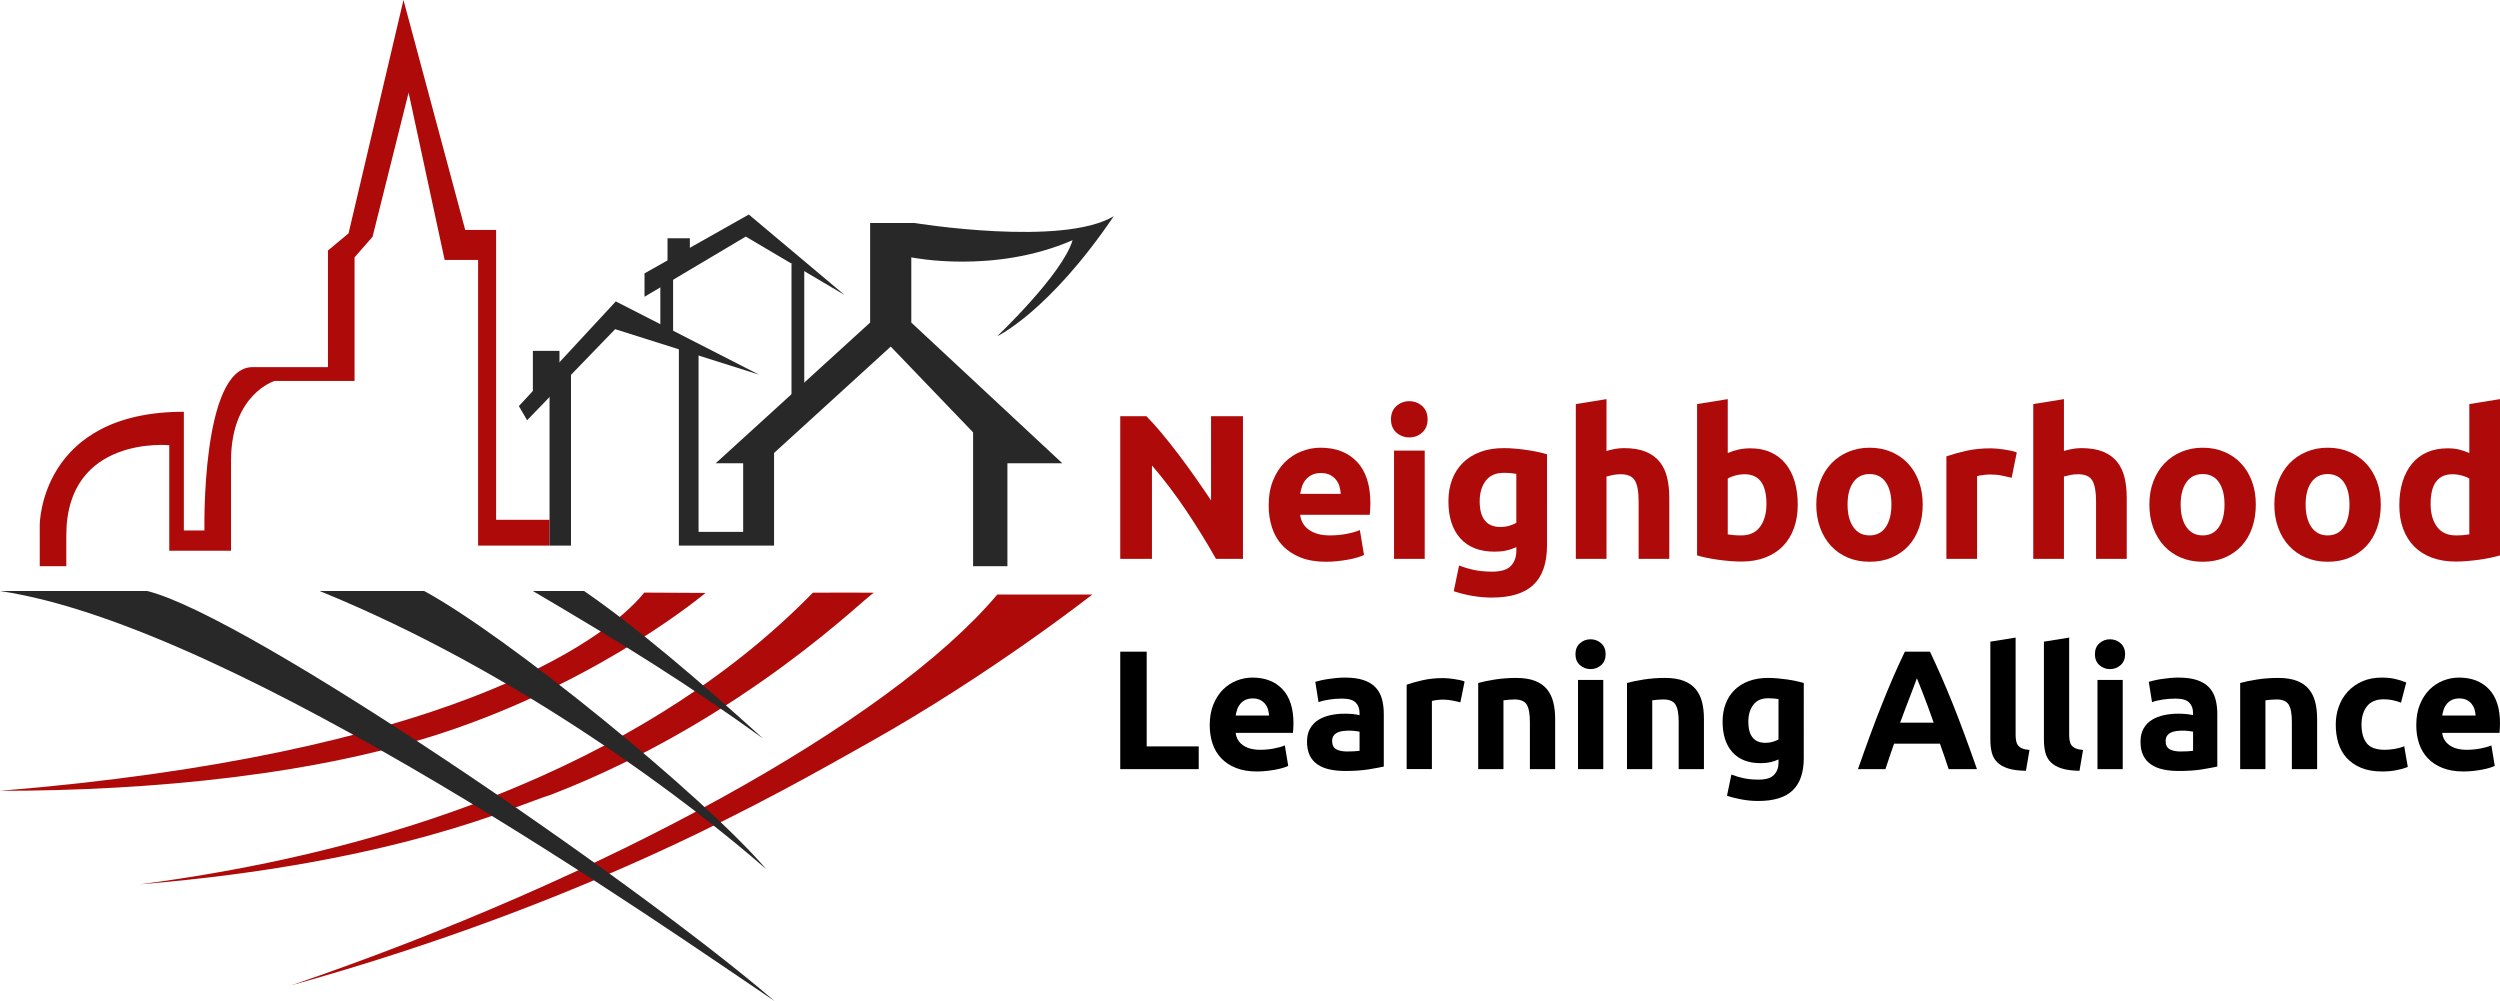<?xml version="1.0" encoding="utf-8"?>
<!-- Generator: Adobe Illustrator 15.1.0, SVG Export Plug-In . SVG Version: 6.00 Build 0)  -->
<!DOCTYPE svg PUBLIC "-//W3C//DTD SVG 1.1//EN" "http://www.w3.org/Graphics/SVG/1.1/DTD/svg11.dtd">
<svg version="1.1" id="Logo" xmlns="http://www.w3.org/2000/svg" xmlns:xlink="http://www.w3.org/1999/xlink" x="0px" y="0px"
	 width="354.013px" height="141.751px" viewBox="0 0 354.013 141.751" enable-background="new 0 0 354.013 141.751"
	 xml:space="preserve">
<path fill="#282828" d="M98.92,49.928v25.389h6.317v-9.717h-3.889l21.867-19.923V31.582h6.318c0,0,20.895,3.404,28.184-0.968
	c-9.23,13.604-16.521,17.005-16.521,17.005s9.232-8.745,10.689-13.605c-11.178,4.86-22.84,2.429-22.84,2.429v9.234L150.429,65.6
	h-7.775v14.576h-4.858v-18.95l-11.662-12.148L109.61,64.143v13.119H96.13V47.757L98.92,49.928z"/>
<g>
	<g>
		<polygon fill="#282828" points="73.475,57.502 74.639,59.51 87.109,46.613 107.48,53.052 87.2,42.682 		"/>
		<polygon fill="#282828" points="79.225,52.238 75.457,55.652 75.457,49.685 79.225,49.685 		"/>
	</g>
</g>
<g>
	<g>
		<polygon fill="#282828" points="91.266,38.713 91.266,42.024 105.602,33.501 119.6,41.772 106.035,30.377 		"/>
		<polygon fill="#282828" points="97.689,35.88 94.525,38.752 94.525,33.74 97.689,33.74 		"/>
	</g>
</g>
<rect x="93.508" y="38.163" fill="#282828" width="1.807" height="9.289"/>
<rect x="112.08" y="37.389" fill="#282828" width="1.809" height="18.831"/>
<path id="Right_Tail" display="none" fill="#AF0A0A" d="M294.475,133.156c0,0-24.817,2.73-61.373,18.365h9.398
	C260.893,143.618,278.604,137.061,294.475,133.156z"/>
<path id="Left_Tail" display="none" fill="#282828" d="M48.496,146.252c15.071,0.289,29.279,2.283,42.344,5.27h7.301
	C69.963,145.045,48.496,146.252,48.496,146.252z"/>
<path fill="#F05A28" d="M25.257,126.775c-0.59-0.135-1.174-0.274-1.749-0.424C24.089,126.504,24.671,126.645,25.257,126.775z"/>
<g id="Lower_Left_Red">
	<path display="none" fill="#AF0A0A" d="M5.632,118.947c-4.482-0.387,24.569,5.621,56.271-6.348
		c-1.414-0.843-1.618-0.953-3.098-1.801C43.327,118.146,9.914,119.316,5.632,118.947z"/>
	<path display="none" fill="#AF0A0A" d="M75.501,103.209c-4.396,2.262-8.625,4.209-12.768,5.895c1.303,0.82,1.741,1.097,3.042,1.959
		c3.86-1.778,8.232-3.572,12.188-5.978C77.039,104.378,76.493,103.948,75.501,103.209z"/>
	<path display="none" fill="#AF0A0A" d="M77.367,102.246c0.845,0.719,1.577,1.354,2.418,2.1c0.646-0.41,8.667-4.731,11.967-6.684
		c-0.564-0.508-1.941-1.541-2.632-2.143C85.041,98.014,81.134,100.254,77.367,102.246z"/>
	<path display="none" fill="#AF0A0A" d="M87.152,112.471c-3.729,1.973-7.549,3.853-11.419,5.578c1.05,0.779,1.051,0.762,2.096,1.575
		c3.673-1.538,7.596-3.293,11.377-5.381C88.34,113.475,88.232,113.389,87.152,112.471z"/>
	<path display="none" fill="#AF0A0A" d="M25.257,126.775c15.756,3.609,32.667,0.343,49.456-6.155
		c-1.084-0.729-0.802-0.536-1.948-1.282C56.635,126.143,39.821,130.032,25.257,126.775z"/>
	<path display="none" fill="#AF0A0A" d="M31.475,141.75c14.625-0.375,35.664-2.898,55.016-12.887
		c-0.885-0.65-1.813-1.328-2.762-2.012C68.655,134.977,51.779,139.523,31.475,141.75z"/>
</g>
<g>
	<g>
		<path fill="#AF0A0A" d="M122.973,105.199c17.361-9.727,31.708-21.014,31.708-21.014h-13.454
			c-15.406,18.268-55.84,40.279-100.006,55.349C84.193,127.539,110.236,112.334,122.973,105.199z"/>
		<path fill="#AF0A0A" d="M78.083,112.512c27.521-10.654,44.924-28.471,45.658-28.55c0.733-0.079-8.638-0.035-8.638-0.035
			c-9.941,10.173-36.767,33.636-95.328,41.304C56.356,122.205,73.204,113.99,78.083,112.512z"/>
		<path fill="#AF0A0A" d="M99.905,83.961l-8.67-0.047C85.427,91.128,62.316,106.896,0,111.984c21.335,0,45.382-2.244,64.062-8.67
			C85.874,95.813,99.905,83.961,99.905,83.961z"/>
	</g>
	<path fill="#AF0A0A" d="M31.077,115.984"/>
</g>
<path fill="#282828" d="M82.712,83.691h-7.255c13.119,7.716,21.819,13.119,32.59,20.881C98.698,96.114,90.041,88.736,82.712,83.691z
	"/>
<path fill="#282828" d="M60.067,83.691H45.254c28.678,11.642,52.887,30.334,63.274,39.41
	C99.393,112.461,71.749,90.014,60.067,83.691z"/>
<path fill="#282828" d="M20.848,83.691H0c33.571,4.968,94.445,47.836,109.675,58.06C90.521,125.23,35.159,87.198,20.848,83.691z"/>
<g id="Right_Lower_Red">
	<path display="none" fill="#AF0A0A" d="M89.629,95.206c0.563,0.578,1.658,1.743,2.215,2.342
		c7.785-4.329,16.888-9.438,23.767-13.856h-9.43C101.737,88.855,94.848,92.208,89.629,95.206z"/>
	<path display="none" fill="#AF0A0A" d="M87.932,112.055c0.875,0.881,1.017,1.016,1.881,1.93
		c7.148-3.116,38.018-23.146,49.04-30.293h-7.981C126.277,87.073,105.156,102.831,87.932,112.055z"/>
	<path display="none" fill="#AF0A0A" d="M154.805,83.889l6.657-0.197c-24.736,11.629-69.294,41.944-73.365,44.349
		c-0.846-0.741-1.692-1.467-2.54-2.187C94.586,120.863,144.266,88.777,154.805,83.889z"/>
	<path display="none" fill="#AF0A0A" d="M257.918,152.814c4.692-1.336,17.453-1.39,22.52-2.424c0,0-15.813-0.813-28.449,2.424"/>
</g>
<g>
	<path fill="#AF0A0A" d="M70.252,73.609V32.556h-4.375L57.133,0l-7.775,33.042l-2.917,2.427V51.99c0,0-3.401,0-10.69,0
		s-6.8,23.127-6.8,23.127h-2.917v-16.81c-20.408,0-20.408,16.036-20.408,16.036v5.831H9.39v-4.369
		c0-14.215,14.58-12.758,14.58-12.758V77.99h8.745c0,0,0-3.281,0-12.757c0-9.474,6.194-11.294,6.194-11.294h11.298V36.442
		l2.55-2.917l5.104-20.407l5.104,23.688h4.737v40.455h10.116v-3.651H70.252z"/>
	<polygon fill="#282828" points="77.818,55.713 77.818,73.609 77.818,77.261 80.856,77.261 80.856,52.006 	"/>
	<line fill="none" x1="77.818" y1="73.609" x2="77.818" y2="77.261"/>
</g>
<g>
	<path fill="#AF0A0A" d="M172.188,79.141c-1.302-2.313-2.71-4.597-4.226-6.852c-1.516-2.254-3.129-4.382-4.839-6.384v13.236h-4.49
		V58.938h3.702c0.642,0.641,1.351,1.428,2.129,2.361c0.777,0.933,1.569,1.929,2.375,2.988c0.807,1.06,1.609,2.157,2.406,3.295
		c0.796,1.136,1.543,2.23,2.245,3.279V58.938h4.52v20.202H172.188z"/>
	<path fill="#AF0A0A" d="M179.651,71.591c0-1.361,0.209-2.552,0.626-3.572c0.418-1.021,0.967-1.87,1.647-2.551
		c0.68-0.68,1.461-1.195,2.347-1.545c0.884-0.35,1.794-0.525,2.726-0.525c2.176,0,3.896,0.666,5.16,1.997
		c1.264,1.332,1.895,3.291,1.895,5.875c0,0.253-0.01,0.529-0.027,0.831c-0.021,0.302-0.039,0.568-0.061,0.802h-9.852
		c0.098,0.894,0.514,1.603,1.254,2.128c0.736,0.524,1.729,0.787,2.973,0.787c0.795,0,1.578-0.072,2.348-0.219
		c0.768-0.146,1.393-0.325,1.879-0.538l0.584,3.526c-0.232,0.117-0.545,0.233-0.934,0.35c-0.391,0.116-0.822,0.219-1.297,0.307
		c-0.477,0.087-0.988,0.16-1.531,0.218c-0.545,0.06-1.09,0.088-1.633,0.088c-1.381,0-2.58-0.204-3.6-0.612
		c-1.021-0.408-1.866-0.967-2.537-1.676c-0.671-0.71-1.166-1.551-1.488-2.522C179.811,73.768,179.651,72.718,179.651,71.591z
		 M189.855,69.929c-0.02-0.37-0.082-0.729-0.189-1.079c-0.107-0.35-0.273-0.66-0.494-0.933c-0.227-0.272-0.506-0.496-0.846-0.67
		c-0.342-0.174-0.764-0.262-1.27-0.262c-0.486,0-0.904,0.083-1.254,0.247c-0.348,0.166-0.641,0.384-0.873,0.657
		c-0.232,0.273-0.414,0.587-0.539,0.947c-0.125,0.36-0.219,0.724-0.278,1.094H189.855z"/>
	<path fill="#AF0A0A" d="M202.156,59.375c0,0.796-0.258,1.423-0.771,1.88c-0.516,0.457-1.123,0.685-1.822,0.685
		s-1.307-0.228-1.822-0.685c-0.516-0.456-0.771-1.084-0.771-1.88s0.256-1.423,0.771-1.88c0.516-0.457,1.123-0.685,1.822-0.685
		s1.307,0.228,1.822,0.685C201.898,57.952,202.156,58.579,202.156,59.375z M201.747,79.141h-4.344V63.807h4.344V79.141z"/>
	<path fill="#AF0A0A" d="M219.064,77.217c0,2.508-0.637,4.367-1.91,5.582s-3.24,1.822-5.902,1.822c-0.934,0-1.865-0.083-2.799-0.247
		c-0.934-0.166-1.797-0.384-2.596-0.657l0.758-3.644c0.682,0.272,1.395,0.486,2.145,0.642c0.748,0.155,1.598,0.233,2.551,0.233
		c1.242,0,2.123-0.272,2.639-0.815c0.514-0.545,0.771-1.243,0.771-2.1v-0.555c-0.467,0.215-0.947,0.376-1.441,0.48
		c-0.496,0.108-1.035,0.162-1.617,0.162c-2.119,0-3.742-0.627-4.869-1.882c-1.127-1.253-1.691-3.007-1.691-5.261
		c0-1.128,0.174-2.152,0.525-3.076c0.35-0.923,0.859-1.715,1.531-2.376c0.67-0.661,1.492-1.17,2.463-1.53
		c0.969-0.36,2.068-0.54,3.293-0.54c0.525,0,1.064,0.026,1.619,0.073c0.553,0.048,1.102,0.112,1.646,0.189
		c0.543,0.078,1.063,0.17,1.559,0.277c0.494,0.106,0.938,0.218,1.326,0.335V77.217L219.064,77.217z M209.531,70.979
		c0,2.43,0.982,3.644,2.945,3.644c0.445,0,0.863-0.058,1.252-0.175c0.391-0.116,0.719-0.253,0.99-0.408v-6.938
		c-0.213-0.038-0.465-0.073-0.756-0.102c-0.291-0.028-0.633-0.044-1.021-0.044c-1.146,0-2.002,0.38-2.564,1.138
		C209.814,68.85,209.531,69.813,209.531,70.979z"/>
	<path fill="#AF0A0A" d="M223.144,79.141V57.218l4.346-0.7v7.346c0.291-0.097,0.664-0.189,1.121-0.277s0.898-0.131,1.328-0.131
		c1.242,0,2.277,0.17,3.105,0.51c0.824,0.34,1.486,0.821,1.982,1.442c0.494,0.623,0.844,1.362,1.047,2.216
		c0.205,0.856,0.307,1.808,0.307,2.857v8.658h-4.342v-8.133c0-1.399-0.182-2.391-0.541-2.975c-0.359-0.583-1.023-0.875-1.996-0.875
		c-0.389,0-0.752,0.035-1.094,0.102c-0.34,0.068-0.646,0.141-0.918,0.22v11.66H223.144z"/>
	<path fill="#AF0A0A" d="M254.572,71.473c0,1.225-0.182,2.333-0.541,3.324s-0.879,1.836-1.559,2.536s-1.516,1.239-2.506,1.618
		c-0.992,0.379-2.119,0.569-3.383,0.569c-0.523,0-1.072-0.025-1.645-0.073c-0.574-0.049-1.139-0.112-1.693-0.19
		c-0.553-0.077-1.082-0.169-1.588-0.276c-0.506-0.106-0.951-0.22-1.342-0.336V57.218l4.344-0.7v7.638
		c0.486-0.214,0.992-0.379,1.518-0.496c0.523-0.116,1.088-0.175,1.691-0.175c1.088,0,2.051,0.189,2.885,0.569
		c0.836,0.379,1.537,0.918,2.1,1.618c0.564,0.7,0.992,1.54,1.283,2.522C254.425,69.176,254.572,70.268,254.572,71.473z
		 M250.138,71.356c0-2.798-1.029-4.198-3.09-4.198c-0.447,0-0.887,0.058-1.326,0.176c-0.438,0.116-0.793,0.262-1.064,0.438v7.9
		c0.213,0.038,0.486,0.073,0.816,0.103c0.332,0.028,0.689,0.043,1.08,0.043c1.186,0,2.08-0.408,2.682-1.225
		S250.138,72.697,250.138,71.356z"/>
	<path fill="#AF0A0A" d="M272.267,71.444c0,1.205-0.176,2.309-0.527,3.31c-0.35,1-0.855,1.855-1.516,2.564
		c-0.66,0.71-1.453,1.259-2.375,1.646c-0.924,0.39-1.957,0.584-3.105,0.584c-1.127,0-2.152-0.194-3.076-0.584
		c-0.922-0.388-1.715-0.936-2.375-1.646c-0.66-0.709-1.176-1.564-1.543-2.564c-0.371-1.001-0.555-2.104-0.555-3.31
		s0.189-2.304,0.568-3.294c0.379-0.992,0.904-1.837,1.574-2.536c0.672-0.7,1.467-1.243,2.391-1.633
		c0.924-0.388,1.928-0.583,3.018-0.583c1.107,0,2.123,0.195,3.047,0.583c0.922,0.389,1.715,0.933,2.375,1.633
		c0.66,0.699,1.176,1.544,1.545,2.536C272.081,69.141,272.267,70.239,272.267,71.444z M267.835,71.444
		c0-1.34-0.268-2.396-0.803-3.162c-0.531-0.769-1.295-1.153-2.287-1.153c-0.99,0-1.76,0.384-2.305,1.153
		c-0.543,0.767-0.816,1.822-0.816,3.162c0,1.341,0.273,2.406,0.816,3.192c0.545,0.786,1.313,1.181,2.305,1.181
		c0.99,0,1.754-0.395,2.287-1.181C267.568,73.851,267.835,72.785,267.835,71.444z"/>
	<path fill="#AF0A0A" d="M284.861,67.655c-0.389-0.097-0.846-0.199-1.371-0.306s-1.088-0.16-1.691-0.16
		c-0.273,0-0.596,0.024-0.977,0.072c-0.379,0.049-0.666,0.104-0.859,0.16v11.72h-4.344V64.623c0.777-0.271,1.695-0.529,2.756-0.772
		c1.061-0.243,2.238-0.365,3.541-0.365c0.232,0,0.516,0.015,0.846,0.044c0.328,0.029,0.66,0.068,0.99,0.117s0.662,0.107,0.99,0.175
		c0.33,0.068,0.613,0.151,0.846,0.248L284.861,67.655z"/>
	<path fill="#AF0A0A" d="M287.921,79.141V57.218l4.344-0.7v7.346c0.291-0.097,0.666-0.189,1.123-0.277s0.898-0.131,1.326-0.131
		c1.244,0,2.277,0.17,3.105,0.51c0.826,0.34,1.486,0.821,1.982,1.442c0.496,0.623,0.846,1.362,1.049,2.216
		c0.205,0.856,0.307,1.808,0.307,2.857v8.658h-4.344v-8.133c0-1.399-0.18-2.391-0.539-2.975c-0.359-0.583-1.025-0.875-1.998-0.875
		c-0.387,0-0.752,0.035-1.092,0.102c-0.34,0.068-0.646,0.141-0.918,0.22v11.66H287.921z"/>
	<path fill="#AF0A0A" d="M319.435,71.444c0,1.205-0.176,2.309-0.525,3.31c-0.35,1-0.855,1.855-1.516,2.564
		c-0.662,0.71-1.453,1.259-2.377,1.646c-0.922,0.39-1.955,0.584-3.104,0.584c-1.127,0-2.154-0.194-3.076-0.584
		c-0.924-0.388-1.715-0.936-2.377-1.646c-0.66-0.709-1.176-1.564-1.543-2.564c-0.371-1.001-0.555-2.104-0.555-3.31
		s0.189-2.304,0.568-3.294c0.381-0.992,0.904-1.837,1.574-2.536c0.672-0.7,1.469-1.243,2.391-1.633
		c0.924-0.388,1.93-0.583,3.018-0.583c1.107,0,2.123,0.195,3.047,0.583c0.922,0.389,1.715,0.933,2.375,1.633
		c0.662,0.699,1.176,1.544,1.547,2.536C319.251,69.141,319.435,70.239,319.435,71.444z M315.003,71.444
		c0-1.34-0.266-2.396-0.801-3.162c-0.533-0.769-1.297-1.153-2.289-1.153c-0.99,0-1.758,0.384-2.303,1.153
		c-0.543,0.767-0.818,1.822-0.818,3.162c0,1.341,0.275,2.406,0.818,3.192s1.311,1.181,2.303,1.181c0.99,0,1.754-0.395,2.289-1.181
		S315.003,72.785,315.003,71.444z"/>
	<path fill="#AF0A0A" d="M337.132,71.444c0,1.205-0.176,2.309-0.525,3.31c-0.352,1-0.855,1.855-1.518,2.564
		c-0.66,0.71-1.453,1.259-2.375,1.646c-0.924,0.39-1.957,0.584-3.104,0.584c-1.129,0-2.154-0.194-3.076-0.584
		c-0.924-0.388-1.717-0.936-2.377-1.646c-0.66-0.709-1.176-1.564-1.545-2.564c-0.369-1.001-0.553-2.104-0.553-3.31
		s0.189-2.304,0.568-3.294c0.381-0.992,0.904-1.837,1.574-2.536c0.672-0.7,1.469-1.243,2.391-1.633
		c0.924-0.388,1.93-0.583,3.018-0.583c1.107,0,2.123,0.195,3.047,0.583c0.922,0.389,1.715,0.933,2.375,1.633
		c0.662,0.699,1.176,1.544,1.545,2.536C336.945,69.141,337.132,70.239,337.132,71.444z M332.7,71.444c0-1.34-0.27-2.396-0.803-3.162
		c-0.533-0.769-1.297-1.153-2.289-1.153c-0.99,0-1.758,0.384-2.303,1.153c-0.545,0.767-0.816,1.822-0.816,3.162
		c0,1.341,0.271,2.406,0.816,3.192c0.543,0.786,1.313,1.181,2.303,1.181c0.992,0,1.754-0.395,2.289-1.181
		C332.431,73.851,332.7,72.785,332.7,71.444z"/>
	<path fill="#AF0A0A" d="M354.011,78.645c-0.389,0.116-0.836,0.229-1.342,0.336c-0.504,0.107-1.033,0.199-1.588,0.276
		s-1.119,0.142-1.693,0.19c-0.572,0.048-1.121,0.073-1.645,0.073c-1.264,0-2.391-0.186-3.383-0.556
		c-0.99-0.368-1.826-0.897-2.506-1.588c-0.68-0.689-1.199-1.525-1.559-2.507c-0.361-0.981-0.539-2.085-0.539-3.31
		c0-1.243,0.154-2.365,0.465-3.366c0.313-1.001,0.76-1.852,1.342-2.55c0.582-0.7,1.297-1.235,2.143-1.604
		c0.846-0.369,1.813-0.554,2.9-0.554c0.604,0,1.143,0.059,1.619,0.175c0.477,0.117,0.957,0.282,1.443,0.496v-6.938l4.344-0.7v22.126
		H354.011z M344.187,71.356c0,1.341,0.299,2.42,0.902,3.236c0.602,0.816,1.496,1.225,2.682,1.225c0.389,0,0.748-0.015,1.08-0.043
		c0.328-0.029,0.602-0.064,0.816-0.103v-7.9c-0.273-0.175-0.629-0.321-1.064-0.438c-0.438-0.118-0.881-0.176-1.326-0.176
		C345.216,67.159,344.187,68.559,344.187,71.356z"/>
	<path d="M169.745,105.693v3.216h-11.112V92.277h3.744v13.416H169.745z"/>
	<path d="M171.303,102.693c0-1.12,0.173-2.1,0.517-2.939s0.796-1.541,1.355-2.101c0.561-0.56,1.203-0.983,1.933-1.272
		c0.729-0.287,1.477-0.432,2.244-0.432c1.792,0,3.208,0.549,4.248,1.645c1.039,1.096,1.56,2.707,1.56,4.836
		c0,0.207-0.008,0.436-0.023,0.684c-0.017,0.248-0.031,0.469-0.048,0.66h-8.111c0.079,0.736,0.424,1.32,1.031,1.752
		s1.425,0.648,2.448,0.648c0.655,0,1.3-0.061,1.932-0.181c0.633-0.12,1.147-0.268,1.549-0.444l0.479,2.904
		c-0.191,0.096-0.448,0.192-0.769,0.288c-0.321,0.097-0.677,0.181-1.067,0.252c-0.393,0.072-0.813,0.132-1.261,0.181
		c-0.448,0.047-0.896,0.071-1.344,0.071c-1.137,0-2.124-0.168-2.965-0.504c-0.84-0.336-1.535-0.796-2.088-1.38
		c-0.552-0.584-0.96-1.275-1.225-2.076C171.436,104.485,171.303,103.621,171.303,102.693z M179.705,101.325
		c-0.017-0.304-0.068-0.6-0.156-0.888s-0.225-0.543-0.408-0.768c-0.185-0.225-0.416-0.408-0.695-0.553
		c-0.28-0.144-0.628-0.216-1.044-0.216c-0.4,0-0.744,0.067-1.032,0.204c-0.287,0.136-0.527,0.316-0.72,0.54
		c-0.191,0.225-0.34,0.483-0.443,0.78c-0.104,0.295-0.181,0.596-0.229,0.899H179.705z"/>
	<path d="M190.456,95.949c1.057,0,1.936,0.12,2.641,0.36c0.703,0.239,1.268,0.584,1.691,1.032c0.422,0.447,0.723,0.992,0.9,1.632
		c0.176,0.64,0.264,1.352,0.264,2.136v7.439c-0.512,0.112-1.225,0.244-2.137,0.396s-2.018,0.229-3.313,0.229
		c-0.814,0-1.557-0.072-2.221-0.217c-0.664-0.144-1.236-0.38-1.715-0.707c-0.48-0.328-0.85-0.757-1.105-1.285
		c-0.256-0.527-0.383-1.176-0.383-1.943c0-0.735,0.146-1.359,0.443-1.872s0.691-0.92,1.188-1.224
		c0.496-0.305,1.064-0.524,1.705-0.66c0.639-0.137,1.303-0.204,1.992-0.204c0.463,0,0.875,0.021,1.236,0.06
		c0.357,0.04,0.65,0.092,0.875,0.156v-0.336c0-0.607-0.186-1.096-0.553-1.464c-0.369-0.368-1.008-0.552-1.92-0.552
		c-0.607,0-1.209,0.043-1.801,0.132c-0.592,0.088-1.104,0.212-1.535,0.372l-0.457-2.881c0.209-0.063,0.469-0.131,0.781-0.203
		s0.65-0.137,1.02-0.192c0.367-0.056,0.758-0.104,1.164-0.144C189.628,95.969,190.04,95.949,190.456,95.949z M190.743,106.414
		c0.352,0,0.688-0.009,1.008-0.025c0.32-0.016,0.576-0.039,0.77-0.071v-2.712c-0.145-0.032-0.359-0.063-0.648-0.096
		c-0.287-0.032-0.551-0.049-0.791-0.049c-0.336,0-0.652,0.021-0.949,0.061c-0.295,0.041-0.555,0.115-0.777,0.229
		c-0.227,0.111-0.4,0.264-0.529,0.455c-0.127,0.192-0.191,0.432-0.191,0.721c0,0.56,0.188,0.947,0.564,1.164
		C189.572,106.305,190.087,106.414,190.743,106.414z"/>
	<path d="M206.798,99.453c-0.318-0.08-0.695-0.164-1.127-0.252c-0.434-0.088-0.896-0.132-1.393-0.132
		c-0.225,0-0.492,0.021-0.805,0.06c-0.313,0.041-0.549,0.084-0.709,0.133v9.647h-3.574V96.957c0.639-0.224,1.395-0.436,2.268-0.636
		s1.844-0.3,2.916-0.3c0.191,0,0.424,0.012,0.695,0.036s0.545,0.056,0.816,0.096s0.543,0.088,0.816,0.144
		c0.27,0.057,0.504,0.125,0.695,0.205L206.798,99.453z"/>
	<path d="M209.32,96.717c0.607-0.176,1.393-0.34,2.352-0.491c0.961-0.152,1.969-0.228,3.023-0.228c1.072,0,1.965,0.139,2.678,0.42
		c0.711,0.279,1.275,0.676,1.691,1.188s0.711,1.12,0.887,1.824c0.178,0.703,0.266,1.488,0.266,2.352v7.128h-3.576v-6.696
		c0-1.151-0.152-1.968-0.455-2.447c-0.305-0.48-0.873-0.721-1.705-0.721c-0.256,0-0.527,0.013-0.814,0.037
		c-0.289,0.023-0.545,0.051-0.77,0.084v9.743h-3.576V96.717L209.32,96.717z"/>
	<path d="M227.366,92.637c0,0.656-0.211,1.173-0.635,1.549c-0.426,0.376-0.926,0.564-1.5,0.564c-0.576,0-1.076-0.188-1.5-0.564
		c-0.426-0.375-0.637-0.893-0.637-1.549c0-0.655,0.211-1.172,0.637-1.547c0.424-0.377,0.924-0.564,1.5-0.564
		c0.574,0,1.074,0.188,1.5,0.564C227.156,91.465,227.366,91.981,227.366,92.637z M227.031,108.909h-3.576V96.285h3.576V108.909z"/>
	<path d="M230.39,96.717c0.607-0.176,1.393-0.34,2.354-0.491c0.959-0.152,1.967-0.228,3.021-0.228c1.072,0,1.965,0.139,2.678,0.42
		c0.711,0.279,1.275,0.676,1.691,1.188s0.711,1.12,0.889,1.824c0.176,0.703,0.264,1.488,0.264,2.352v7.128h-3.576v-6.696
		c0-1.151-0.15-1.968-0.455-2.447c-0.305-0.48-0.873-0.721-1.705-0.721c-0.256,0-0.527,0.013-0.814,0.037
		c-0.287,0.023-0.545,0.051-0.77,0.084v9.743h-3.576V96.717L230.39,96.717z"/>
	<path d="M255.423,107.325c0,2.063-0.523,3.597-1.572,4.597s-2.668,1.5-4.859,1.5c-0.77,0-1.535-0.068-2.305-0.205
		c-0.768-0.135-1.479-0.315-2.137-0.539l0.625-3c0.561,0.224,1.146,0.399,1.764,0.527c0.617,0.129,1.316,0.192,2.102,0.192
		c1.023,0,1.746-0.224,2.172-0.672c0.424-0.448,0.635-1.023,0.635-1.728v-0.457c-0.383,0.176-0.779,0.31-1.188,0.396
		c-0.406,0.088-0.852,0.132-1.33,0.132c-1.744,0-3.082-0.517-4.01-1.548c-0.928-1.032-1.393-2.477-1.393-4.332
		c0-0.928,0.145-1.771,0.434-2.532c0.287-0.76,0.707-1.412,1.26-1.956s1.229-0.964,2.027-1.26s1.705-0.443,2.713-0.443
		c0.432,0,0.875,0.021,1.332,0.06c0.455,0.04,0.908,0.092,1.355,0.155c0.447,0.064,0.875,0.141,1.283,0.229s0.771,0.18,1.092,0.275
		V107.325L255.423,107.325z M247.573,102.189c0,2,0.809,3,2.426,3c0.367,0,0.711-0.048,1.031-0.145
		c0.32-0.096,0.592-0.207,0.814-0.336v-5.711c-0.176-0.033-0.383-0.061-0.623-0.084c-0.24-0.024-0.521-0.037-0.84-0.037
		c-0.943,0-1.648,0.313-2.111,0.937C247.806,100.438,247.573,101.229,247.573,102.189z"/>
	<path d="M275.941,108.909c-0.188-0.577-0.385-1.171-0.598-1.78c-0.213-0.608-0.426-1.215-0.637-1.819h-6.496
		c-0.211,0.606-0.42,1.215-0.631,1.825c-0.211,0.608-0.408,1.201-0.59,1.774h-3.889c0.627-1.792,1.221-3.448,1.781-4.968
		s1.111-2.952,1.648-4.296c0.537-1.345,1.066-2.62,1.588-3.828c0.523-1.208,1.063-2.388,1.625-3.54h3.551
		c0.545,1.152,1.084,2.332,1.615,3.54c0.529,1.208,1.063,2.483,1.604,3.828c0.537,1.344,1.09,2.776,1.65,4.296
		c0.563,1.52,1.158,3.176,1.785,4.968H275.941z M271.443,96.045c-0.084,0.241-0.207,0.57-0.367,0.986s-0.344,0.896-0.549,1.441
		c-0.207,0.545-0.438,1.145-0.689,1.8c-0.254,0.655-0.512,1.342-0.773,2.062h4.756c-0.254-0.722-0.5-1.41-0.74-2.067
		c-0.238-0.657-0.465-1.259-0.68-1.804s-0.402-1.024-0.564-1.439C271.673,96.607,271.542,96.281,271.443,96.045z"/>
	<path d="M286.884,109.149c-1.039-0.017-1.883-0.128-2.529-0.336c-0.648-0.208-1.162-0.5-1.537-0.876
		c-0.377-0.375-0.633-0.832-0.77-1.368c-0.135-0.536-0.203-1.14-0.203-1.812V90.861l3.576-0.576v13.752
		c0,0.32,0.023,0.608,0.072,0.864c0.047,0.256,0.139,0.472,0.273,0.647c0.139,0.177,0.332,0.32,0.59,0.433
		c0.256,0.112,0.6,0.185,1.031,0.216L286.884,109.149z"/>
	<path d="M294.468,109.149c-1.039-0.017-1.883-0.128-2.529-0.336c-0.648-0.208-1.162-0.5-1.537-0.876
		c-0.377-0.375-0.633-0.832-0.77-1.368c-0.135-0.536-0.203-1.14-0.203-1.812V90.861l3.576-0.576v13.752
		c0,0.32,0.023,0.608,0.072,0.864c0.047,0.256,0.139,0.472,0.273,0.647c0.139,0.177,0.332,0.32,0.59,0.433
		c0.256,0.112,0.6,0.185,1.031,0.216L294.468,109.149z"/>
	<path d="M300.925,92.637c0,0.656-0.213,1.173-0.637,1.549s-0.924,0.564-1.5,0.564s-1.076-0.188-1.5-0.564
		c-0.424-0.375-0.635-0.893-0.635-1.549c0-0.655,0.211-1.172,0.635-1.547c0.424-0.377,0.924-0.564,1.5-0.564s1.076,0.188,1.5,0.564
		C300.712,91.465,300.925,91.981,300.925,92.637z M300.589,108.909h-3.576V96.285h3.576V108.909z"/>
	<path d="M308.486,95.949c1.057,0,1.936,0.12,2.641,0.36c0.703,0.239,1.268,0.584,1.691,1.032c0.422,0.447,0.723,0.992,0.898,1.632
		c0.178,0.64,0.266,1.352,0.266,2.136v7.439c-0.514,0.112-1.225,0.244-2.137,0.396s-2.018,0.229-3.313,0.229
		c-0.816,0-1.557-0.072-2.221-0.217c-0.664-0.144-1.236-0.38-1.717-0.707c-0.479-0.328-0.848-0.757-1.104-1.285
		c-0.256-0.527-0.383-1.176-0.383-1.943c0-0.735,0.146-1.359,0.443-1.872c0.295-0.513,0.691-0.92,1.188-1.224
		c0.496-0.305,1.064-0.524,1.705-0.66c0.639-0.137,1.303-0.204,1.992-0.204c0.463,0,0.875,0.021,1.234,0.06
		c0.359,0.04,0.652,0.092,0.877,0.156v-0.336c0-0.607-0.186-1.096-0.553-1.464c-0.369-0.368-1.008-0.552-1.92-0.552
		c-0.607,0-1.209,0.043-1.801,0.132c-0.592,0.088-1.104,0.212-1.535,0.372l-0.457-2.881c0.209-0.063,0.469-0.131,0.781-0.203
		s0.65-0.137,1.02-0.192c0.367-0.056,0.756-0.104,1.164-0.144C307.657,95.969,308.07,95.949,308.486,95.949z M308.773,106.414
		c0.352,0,0.688-0.009,1.008-0.025c0.32-0.016,0.576-0.039,0.77-0.071v-2.712c-0.145-0.032-0.359-0.063-0.648-0.096
		c-0.287-0.032-0.551-0.049-0.791-0.049c-0.336,0-0.652,0.021-0.949,0.061c-0.295,0.041-0.555,0.115-0.779,0.229
		c-0.225,0.111-0.398,0.264-0.527,0.455c-0.127,0.192-0.191,0.432-0.191,0.721c0,0.56,0.188,0.947,0.564,1.164
		C307.601,106.305,308.116,106.414,308.773,106.414z"/>
	<path d="M317.22,96.717c0.607-0.176,1.393-0.34,2.354-0.491c0.959-0.152,1.967-0.228,3.021-0.228c1.072,0,1.965,0.139,2.678,0.42
		c0.711,0.279,1.275,0.676,1.691,1.188s0.711,1.12,0.889,1.824c0.176,0.703,0.264,1.488,0.264,2.352v7.128h-3.576v-6.696
		c0-1.151-0.152-1.968-0.455-2.447c-0.305-0.48-0.873-0.721-1.705-0.721c-0.256,0-0.527,0.013-0.814,0.037
		c-0.287,0.023-0.545,0.051-0.77,0.084v9.743h-3.576V96.717L317.22,96.717z"/>
	<path d="M330.755,102.598c0-0.912,0.148-1.772,0.445-2.58c0.295-0.809,0.723-1.512,1.283-2.112s1.238-1.076,2.039-1.428
		c0.801-0.353,1.713-0.528,2.736-0.528c0.672,0,1.287,0.061,1.848,0.18c0.561,0.121,1.104,0.293,1.633,0.517l-0.744,2.856
		c-0.336-0.127-0.703-0.24-1.104-0.336c-0.4-0.097-0.848-0.145-1.344-0.145c-1.057,0-1.846,0.328-2.363,0.984
		c-0.52,0.655-0.781,1.52-0.781,2.592c0,1.136,0.244,2.016,0.732,2.64s1.34,0.937,2.557,0.937c0.432,0,0.895-0.041,1.393-0.121
		c0.494-0.079,0.951-0.207,1.367-0.383l0.504,2.928c-0.416,0.176-0.936,0.328-1.561,0.455c-0.623,0.129-1.313,0.192-2.063,0.192
		c-1.152,0-2.145-0.172-2.977-0.516c-0.832-0.345-1.518-0.812-2.053-1.404c-0.535-0.592-0.928-1.292-1.176-2.1
		S330.755,103.541,330.755,102.598z"/>
	<path d="M342.157,102.693c0-1.12,0.172-2.1,0.516-2.939s0.795-1.541,1.355-2.101s1.203-0.983,1.932-1.272
		c0.73-0.287,1.479-0.432,2.244-0.432c1.793,0,3.209,0.549,4.248,1.645c1.041,1.096,1.561,2.707,1.561,4.836
		c0,0.207-0.008,0.436-0.023,0.684c-0.018,0.248-0.031,0.469-0.047,0.66h-8.113c0.08,0.736,0.424,1.32,1.033,1.752
		c0.605,0.432,1.424,0.648,2.447,0.648c0.654,0,1.301-0.061,1.932-0.181c0.633-0.12,1.146-0.268,1.549-0.444l0.48,2.904
		c-0.193,0.096-0.449,0.192-0.77,0.288c-0.322,0.097-0.676,0.181-1.066,0.252c-0.395,0.072-0.814,0.132-1.262,0.181
		c-0.447,0.047-0.896,0.071-1.344,0.071c-1.137,0-2.125-0.168-2.965-0.504s-1.535-0.796-2.088-1.38
		c-0.551-0.584-0.959-1.275-1.225-2.076C342.288,104.485,342.157,103.621,342.157,102.693z M350.556,101.325
		c-0.016-0.304-0.066-0.6-0.154-0.888s-0.227-0.543-0.408-0.768c-0.186-0.225-0.416-0.408-0.697-0.553
		c-0.279-0.144-0.627-0.216-1.043-0.216c-0.4,0-0.744,0.067-1.033,0.204c-0.285,0.136-0.525,0.316-0.719,0.54
		c-0.191,0.225-0.34,0.483-0.443,0.78c-0.104,0.295-0.182,0.596-0.229,0.899H350.556z"/>
</g>
</svg>
